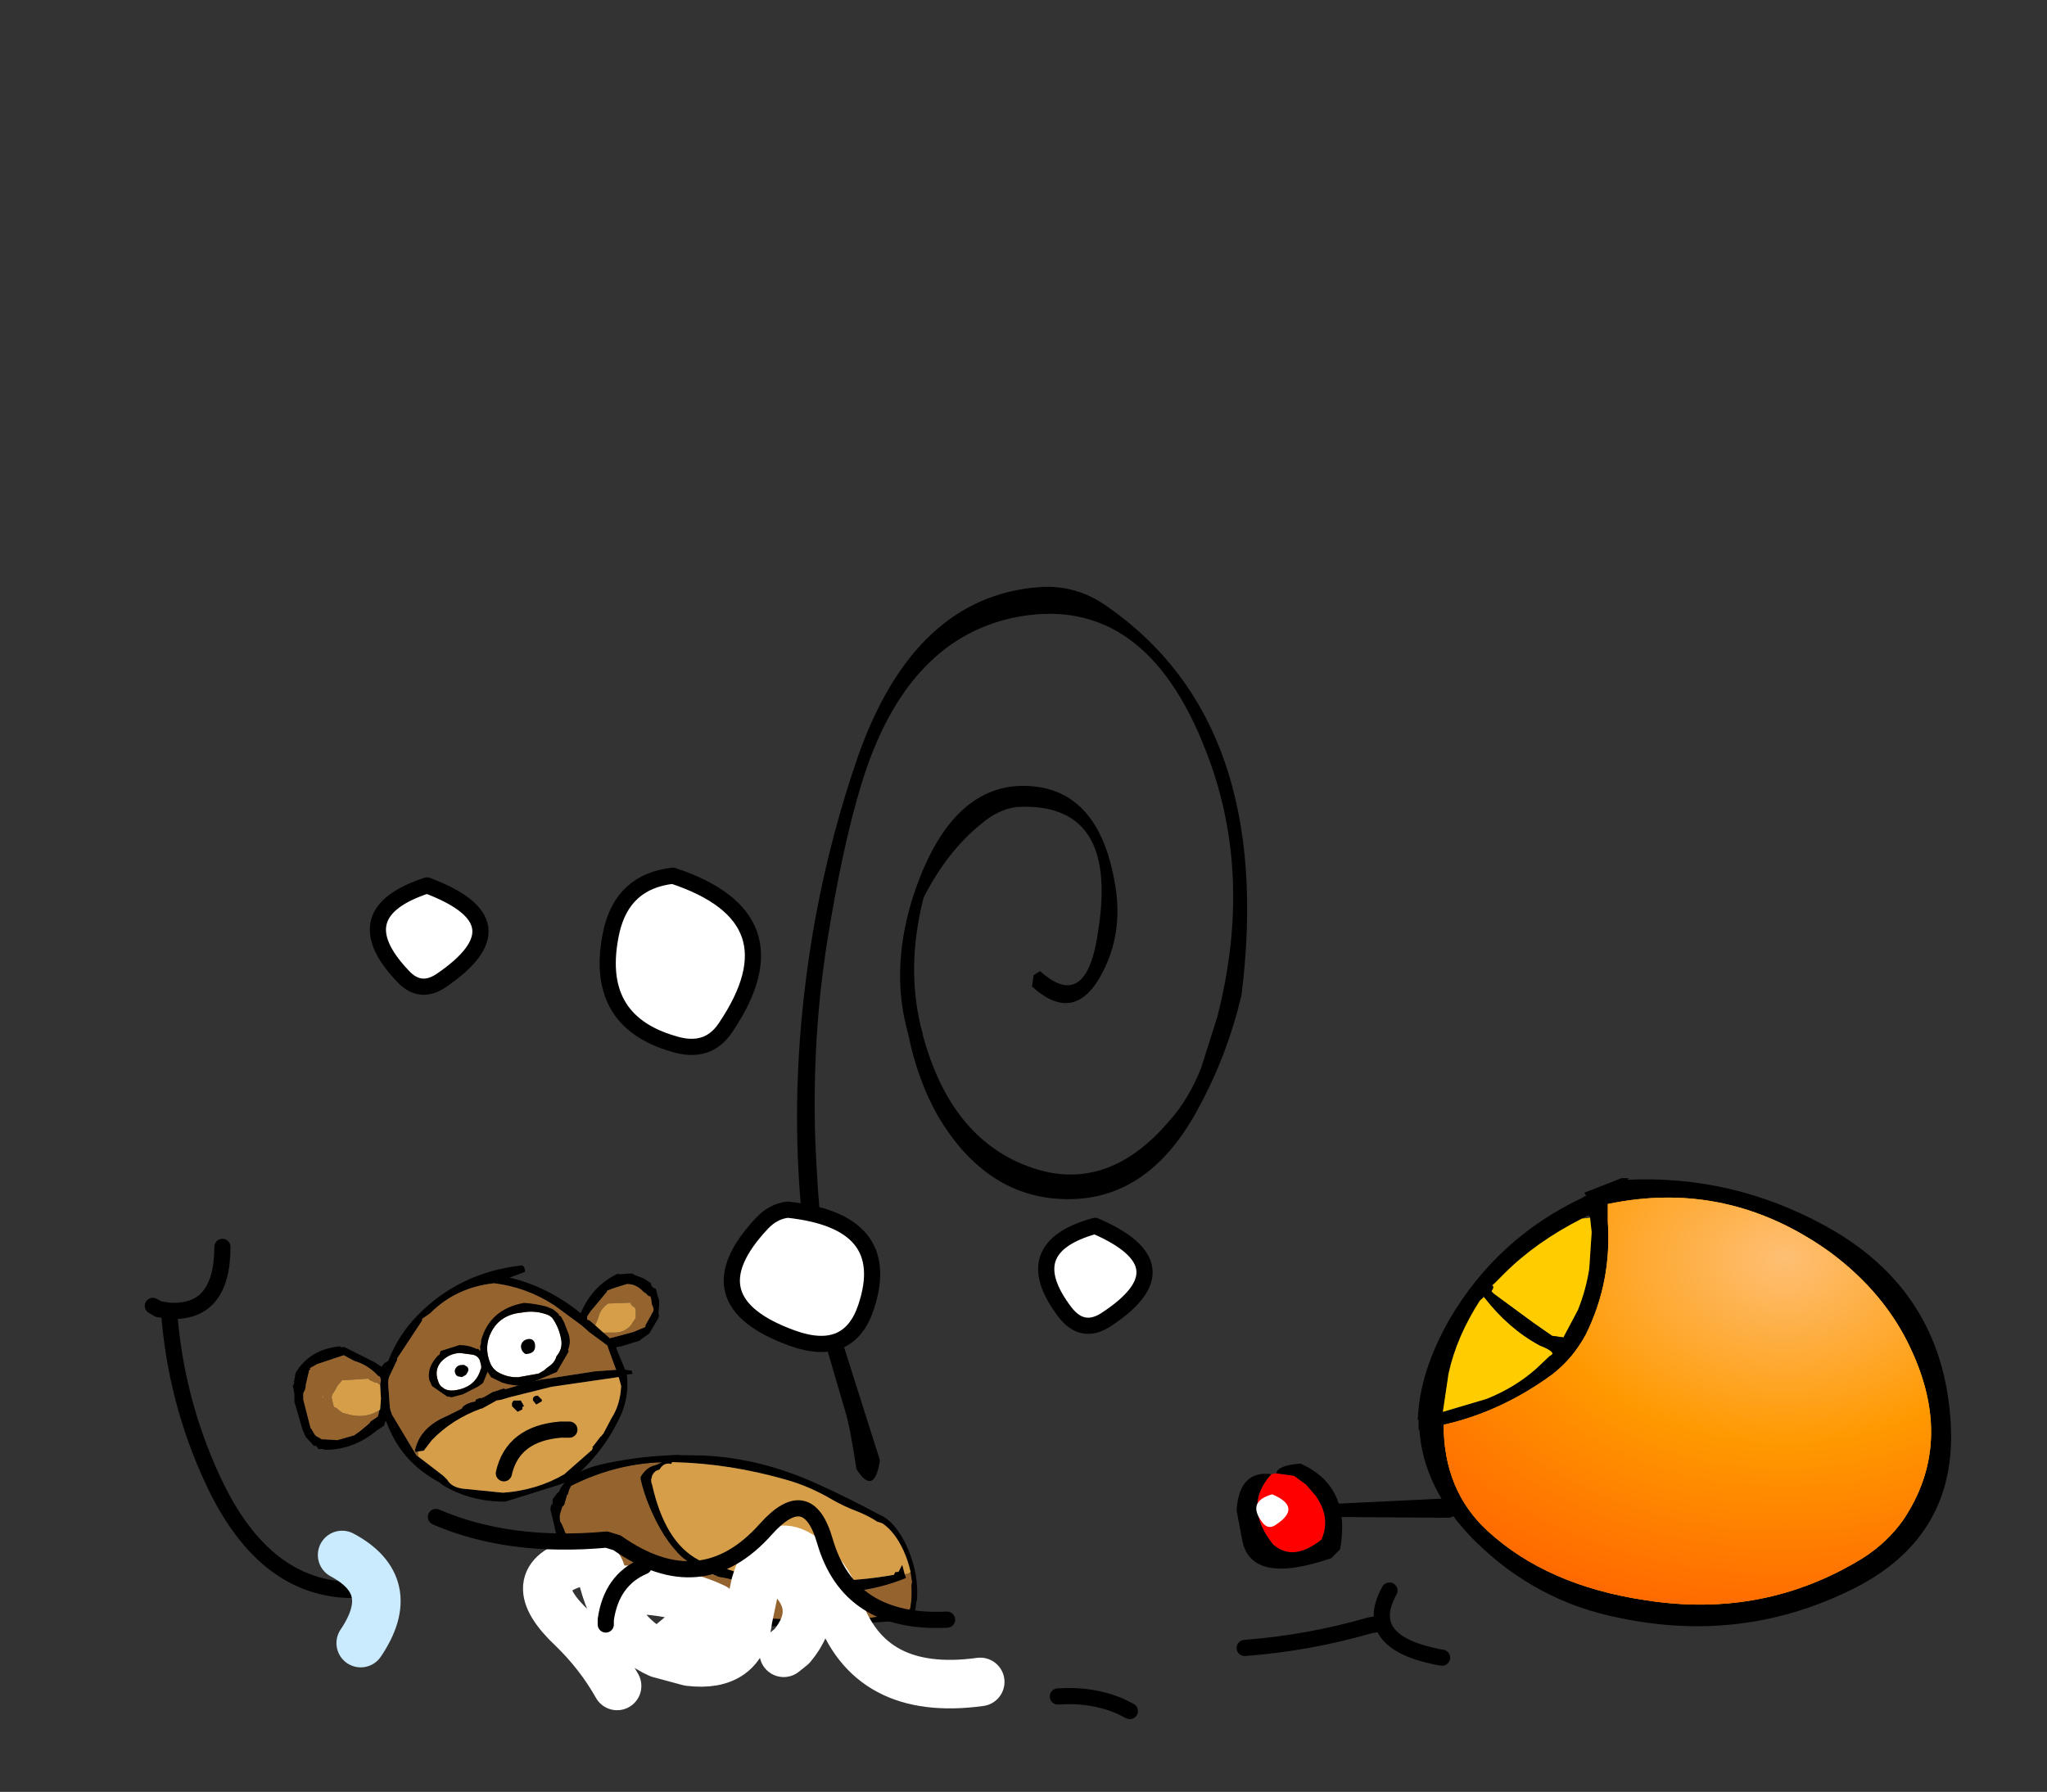 <?xml version="1.0" encoding="UTF-8" standalone="no"?>
<svg xmlns:ffdec="https://www.free-decompiler.com/flash" xmlns:xlink="http://www.w3.org/1999/xlink" ffdec:objectType="frame" height="110.8px" width="126.55px" xmlns="http://www.w3.org/2000/svg">
  <rect width="100%" height="100%" fill="#333333" stroke="none"/>
  <g transform="matrix(1.0, 0.0, 0.0, 1.0, 125.65, 69.65)">
    <use ffdec:characterId="369" height="62.5" transform="matrix(1.0, 0.0, 0.0, 1.0, -116.7, -33.35)" width="68.15" xlink:href="#shape0"/>
    <use ffdec:characterId="298" height="107.25" transform="matrix(-0.008, 0.213, 0.213, 0.008, -91.49, 20.001)" width="48.75" xlink:href="#shape1"/>
    <use ffdec:characterId="370" height="14.6" transform="matrix(1.0, 0.0, 0.0, 1.0, -107.6, 8.6)" width="22.7" xlink:href="#shape2"/>
    <use ffdec:characterId="17" height="21.6" transform="matrix(-0.222, 0.059, 0.059, 0.222, -91.163, 10.346)" width="39.4" xlink:href="#sprite0"/>
    <use ffdec:characterId="371" height="18.45" transform="matrix(1.0, 0.0, 0.0, 1.0, -106.0, 18.2)" width="70.0" xlink:href="#shape6"/>
    <use ffdec:characterId="372" height="14.0" transform="matrix(1.0, 0.0, 0.0, 1.0, -38.0, 4.15)" width="11.1" xlink:href="#shape7"/>
    <use ffdec:characterId="312" height="6.5" transform="matrix(0.75, 0.0, 0.0, 1.0, -30.988, 20.85)" width="13.65" xlink:href="#shape8"/>
    <use ffdec:characterId="349" height="27.7" transform="matrix(1.0, 0.0, 0.0, 1.0, -49.2, 3.2)" width="44.15" xlink:href="#shape9"/>
    <use ffdec:characterId="375" height="29.95" transform="matrix(1.0, 0.0, 0.0, 1.0, -102.8, -16.0)" width="48.4" xlink:href="#shape10"/>
    <use ffdec:characterId="374" height="12.0" transform="matrix(1.0, 0.0, 0.0, 1.0, -36.45, 5.65)" width="9.2" xlink:href="#shape11"/>
    <use ffdec:characterId="305" height="20.0" id="mcHitTestCannon" transform="matrix(1.75, 0.0, 0.0, 1.75, -38.513, 0.25)" width="20.0" xlink:href="#sprite2"/>
  </g>
  <defs>
    <g id="shape0" transform="matrix(1.0, 0.0, 0.0, 1.0, 116.7, 33.35)">
      <path d="M-103.25 28.65 Q-109.2 29.0 -112.5 21.85 -114.8 16.9 -115.2 11.4 L-115.85 11.3 -116.2 11.1 M-111.9 7.45 Q-111.9 11.6 -115.2 11.4" fill="none" stroke="#000000" stroke-linecap="round" stroke-linejoin="round" stroke-width="1.0"/>
      <path d="M-51.4 -3.6 Q-52.15 -1.7 -53.35 -0.35 -57.3 4.3 -62.15 2.45 -66.9 0.65 -68.6 -5.65 L-68.6 -5.7 Q-69.7 -9.65 -68.55 -14.15 -67.1 -17.0 -65.0 -18.7 -63.95 -19.6 -62.8 -19.75 -56.5 -20.1 -57.75 -12.15 -58.45 -7.0 -61.35 -9.6 -61.5 -9.5 -61.75 -9.35 L-61.85 -8.65 Q-59.15 -6.2 -57.45 -9.6 -56.3 -11.85 -56.65 -14.55 -57.6 -21.25 -62.7 -21.05 -67.15 -20.8 -69.3 -13.9 -70.6 -9.55 -69.5 -5.7 -68.95 -2.95 -67.7 -0.7 -64.65 4.5 -59.6 4.5 -54.55 4.5 -51.55 -1.15 -49.8 -4.35 -48.9 -8.1 -46.8 -24.9 -57.2 -32.15 -59.1 -33.5 -61.35 -33.35 -69.1 -32.8 -72.6 -22.9 -74.25 -18.15 -75.2 -13.1 -77.55 -0.3 -75.2 11.45 L-73.4 17.6 Q-73.1 18.55 -72.7 21.2 -71.6 22.9 -71.25 20.65 L-74.15 11.5 Q-75.0 7.1 -75.25 0.8 -75.45 -5.55 -74.5 -11.5 -73.55 -17.4 -72.4 -21.15 -69.6 -30.35 -62.5 -31.55 -54.85 -32.8 -51.15 -23.35 -48.1 -15.7 -50.4 -6.75 L-51.4 -3.6" fill="#000000" fill-rule="evenodd" stroke="none"/>
    </g>
    <g id="shape1" transform="matrix(1.0, 0.0, 0.0, 1.0, 24.35, 53.6)">
      <path d="M9.5 -7.25 Q8.8 -9.65 7.5 -11.8 L5.6 -14.5 5.5 -14.65 Q0.6 -20.5 -9.25 -25.0 -12.85 -26.65 -16.7 -27.7 L-17.45 -27.75 Q-20.25 -26.25 -20.95 -23.8 -21.3 -22.75 -21.95 -21.8 -21.0 -35.4 -14.1 -47.9 L-12.6 -48.5 -12.45 -48.5 -11.6 -48.7 -11.55 -48.9 -8.55 -49.65 -8.25 -49.9 -8.05 -50.15 -6.6 -50.55 Q-5.05 -51.1 -3.5 -50.55 L-2.9 -50.15 Q-1.45 -49.4 0.1 -48.8 3.0 -47.8 5.45 -46.05 L5.95 -45.15 7.95 -44.05 Q8.85 -42.6 10.25 -41.55 L11.45 -40.45 11.5 -40.1 11.55 -39.85 11.65 -39.5 Q13.3 -38.55 14.1 -36.7 14.45 -35.85 15.1 -35.15 L15.15 -34.85 15.2 -34.55 15.3 -34.25 15.55 -33.9 16.2 -32.9 16.85 -30.8 17.2 -29.45 17.2 -29.05 17.2 -28.75 17.4 -28.45 17.5 -28.3 17.6 -27.85 17.6 -27.25 17.6 -26.65 17.6 -26.35 17.8 -26.05 18.0 -25.7 18.1 -25.15 18.4 -23.3 18.45 -23.0 18.75 -22.7 18.8 -22.65 Q21.45 -9.9 21.95 2.75 22.55 16.3 22.0 29.75 21.6 40.8 18.15 51.5 L18.2 51.65 17.4 51.85 Q14.4 52.25 11.0 51.9 L10.1 52.05 7.15 51.5 Q7.8 50.95 7.8 50.05 L7.95 49.85 8.95 50.2 Q15.5 35.65 13.25 19.85 L12.7 19.4 12.65 18.6 12.65 18.1 13.0 14.0 12.3 13.4 Q12.65 10.6 12.45 7.85 L12.6 7.85 12.7 8.0 12.5 7.25 12.45 7.05 Q11.6 3.8 11.4 0.55 L11.2 -0.45 11.1 -1.2 11.05 -1.45 10.95 -1.75 10.85 -2.45 10.7 -3.6 10.55 -4.2 10.55 -4.25 10.15 -6.0 9.65 -6.9 9.55 -7.25 9.55 -7.15 9.5 -7.25 M-17.95 -24.45 L-18.8 -23.95 -19.25 -23.55 -18.75 -24.05 -18.4 -24.3 -17.95 -24.45" fill="#95632d" fill-rule="evenodd" stroke="none"/>
      <path d="M18.15 51.5 Q21.6 40.8 22.0 29.75 22.55 16.3 21.95 2.75 21.45 -9.9 18.8 -22.65 L18.75 -22.7 18.45 -23.0 18.4 -23.3 18.1 -25.15 18.0 -25.7 17.8 -26.05 17.6 -26.35 17.6 -26.65 17.6 -27.25 17.6 -27.85 17.5 -28.3 17.4 -28.45 17.2 -28.75 17.2 -29.05 17.2 -29.45 16.85 -30.8 16.2 -32.9 15.55 -33.9 15.3 -34.25 15.2 -34.55 15.15 -34.85 15.1 -35.15 Q14.45 -35.85 14.1 -36.7 13.3 -38.55 11.65 -39.5 L11.55 -39.85 11.5 -40.1 11.45 -40.45 10.25 -41.55 Q8.85 -42.6 7.95 -44.05 L5.95 -45.15 5.45 -46.05 Q3.0 -47.8 0.1 -48.8 -1.45 -49.4 -2.9 -50.15 L-3.5 -50.55 Q-5.05 -51.1 -6.6 -50.55 L-8.05 -50.15 -8.25 -49.9 -8.55 -49.65 -11.55 -48.9 -11.6 -48.7 -12.45 -48.5 -12.6 -48.5 -14.1 -47.9 Q-21.0 -35.4 -21.95 -21.8 -21.3 -22.75 -20.95 -23.8 -20.25 -26.25 -17.45 -27.75 L-16.7 -27.7 Q-12.85 -26.65 -9.25 -25.0 0.6 -20.5 5.5 -14.65 L5.6 -14.5 7.5 -11.8 Q8.8 -9.65 9.5 -7.25 L9.55 -7.1 9.55 -7.15 9.55 -7.25 9.65 -6.9 10.4 -4.7 10.55 -4.25 10.55 -4.2 10.7 -3.6 10.85 -2.45 10.95 -1.75 11.15 -0.85 11.2 -0.45 11.4 0.55 Q11.6 3.8 12.45 7.05 L12.35 6.95 12.4 7.65 12.45 7.85 Q12.65 10.6 12.3 13.4 L13.0 14.0 12.65 18.1 12.55 19.25 12.7 19.4 13.25 19.85 Q15.5 35.65 8.95 50.2 L7.95 49.85 5.15 49.0 7.25 48.0 7.35 47.05 8.15 46.7 8.65 44.3 Q12.25 26.0 9.6 7.3 L9.7 5.3 Q9.55 2.95 9.0 0.65 L8.55 -0.85 8.45 -1.25 8.3 -1.65 Q8.1 -2.15 8.2 -2.6 8.45 -4.4 7.4 -5.75 L7.2 -6.5 6.0 -9.95 5.95 -10.1 Q1.2 -20.0 -15.3 -24.35 L-15.95 -24.6 -16.45 -24.65 -16.7 -24.7 -17.0 -24.65 -17.95 -24.45 -18.4 -24.3 -18.75 -24.05 -19.25 -23.55 -19.35 -23.4 -19.85 -22.35 Q-22.0 -21.2 -21.55 -19.1 L-22.1 -18.75 -22.1 -18.1 Q-22.3 -2.15 -18.25 14.35 -16.6 21.3 -12.8 28.3 -11.1 31.6 -9.95 35.0 -8.85 38.3 -6.95 41.5 L-7.0 41.6 -6.85 42.1 -6.6 42.85 Q-4.3 46.5 1.0 49.2 3.9 50.65 7.15 51.5 L10.1 52.05 11.0 51.9 Q14.4 52.25 17.4 51.85 L18.2 51.65 18.35 51.6 18.15 51.5 M12.5 7.25 L12.7 8.0 12.6 7.85 12.4 7.65 12.45 7.3 12.5 7.25 M15.7 -38.2 L16.0 -37.85 17.05 -36.1 17.2 -35.75 17.2 -35.45 17.2 -35.15 Q19.35 -33.2 19.55 -30.3 L19.65 -29.1 Q20.85 -25.95 21.55 -22.65 L21.95 -21.7 22.1 -20.7 22.1 -20.55 22.15 -20.5 23.4 -10.7 24.0 -4.55 23.9 -4.5 Q24.5 2.95 24.4 10.35 24.15 26.25 22.15 42.0 L21.5 48.0 20.75 51.25 Q21.4 51.9 20.25 52.55 18.5 53.45 15.95 53.45 L15.2 53.65 Q9.25 53.85 3.55 51.75 -2.35 49.6 -6.05 46.2 -8.35 44.05 -9.15 41.75 -13.5 32.95 -17.2 23.9 -24.25 6.95 -24.35 -9.95 L-24.2 -17.05 -24.3 -17.05 -24.1 -19.2 -24.1 -19.7 -24.0 -19.75 -24.0 -20.35 -23.95 -20.5 -23.95 -20.65 -23.95 -20.75 Q-23.1 -30.25 -20.6 -39.55 -19.15 -44.95 -15.55 -49.6 L-15.25 -49.6 -15.2 -49.6 -13.45 -50.8 -12.3 -51.3 -11.55 -52.0 -10.1 -53.0 -8.55 -53.05 -8.3 -53.4 -7.9 -53.5 -7.2 -53.55 -7.1 -53.6 -2.55 -52.3 Q0.25 -51.7 3.0 -50.35 5.45 -49.15 7.45 -47.4 L7.7 -47.25 10.15 -44.6 13.4 -41.5 Q14.8 -40.05 15.7 -38.2" fill="#000000" fill-rule="evenodd" stroke="none"/>
      <path d="M9.5 -7.25 L9.55 -7.15 9.55 -7.1 9.5 -7.25 M9.65 -6.9 L10.15 -6.0 10.55 -4.25 10.4 -4.7 9.65 -6.9 M10.95 -1.75 L11.05 -1.45 11.1 -1.2 11.15 -0.85 10.95 -1.75 M12.65 18.1 L12.65 18.6 12.7 19.4 12.55 19.25 12.65 18.1 M7.95 49.85 L7.8 50.05 Q7.8 50.95 7.15 51.5 3.9 50.65 1.0 49.2 -4.3 46.5 -6.6 42.85 L-6.85 42.1 -7.0 41.6 -6.95 41.5 Q-8.85 38.3 -9.95 35.0 -11.1 31.6 -12.8 28.3 -16.6 21.3 -18.25 14.35 -22.3 -2.15 -22.1 -18.1 L-22.1 -18.75 -21.55 -19.1 Q-22.0 -21.2 -19.85 -22.35 L-19.35 -23.4 -19.25 -23.55 -18.8 -23.95 -17.95 -24.45 -17.0 -24.65 -16.7 -24.7 -16.45 -24.65 -15.95 -24.6 -15.3 -24.35 Q1.2 -20.0 5.95 -10.1 L6.0 -9.95 7.2 -6.5 7.4 -5.75 Q8.45 -4.4 8.2 -2.6 8.1 -2.15 8.3 -1.65 L8.45 -1.25 8.55 -0.85 9.0 0.65 Q9.55 2.95 9.7 5.3 L9.6 7.3 Q12.25 26.0 8.65 44.3 L8.15 46.7 7.35 47.05 7.25 48.0 5.15 49.0 7.95 49.85" fill="#d79e4a" fill-rule="evenodd" stroke="none"/>
    </g>
    <g id="shape2" transform="matrix(1.0, 0.0, 0.0, 1.0, 107.6, -8.6)">
      <path d="M-88.35 12.75 L-87.95 13.1 -86.45 12.7 -86.35 12.65 -85.75 12.4 -85.75 12.3 -85.25 11.4 -85.25 11.25 -85.35 11.0 -85.4 10.65 -85.45 10.5 -85.55 10.5 -85.75 10.3 -85.85 10.25 Q-86.3 9.75 -86.85 9.75 L-86.9 9.75 -87.7 10.0 -88.1 10.15 -88.15 10.25 -89.15 11.45 -89.25 11.6 -89.35 11.75 -89.35 11.95 -89.2 12.0 -88.85 12.3 -88.35 12.75 M-87.55 9.15 L-87.4 9.1 -87.4 9.15 -86.8 9.1 -86.55 9.1 -86.4 9.2 -85.85 9.4 -85.4 9.7 -85.4 9.8 -85.3 9.95 -85.1 10.05 -85.0 10.45 -84.9 10.75 -84.9 11.05 -84.95 11.6 -84.9 11.65 -84.95 11.85 -85.5 12.8 -86.0 13.15 -86.1 13.25 -87.25 13.6 -87.55 13.65 -87.55 13.7 -87.5 13.85 -87.0 15.05 -86.6 15.1 -86.55 15.3 -86.9 15.35 Q-86.75 16.55 -87.2 17.7 -88.3 20.2 -90.4 21.9 L-91.05 22.15 -94.4 23.2 -94.7 23.2 Q-96.65 23.15 -98.25 22.2 L-98.5 22.0 Q-100.75 20.8 -101.65 18.55 L-101.8 18.2 -101.85 18.3 -101.9 18.5 -102.35 18.8 Q-103.8 20.0 -105.55 20.0 L-105.7 19.95 -105.95 19.95 -106.0 19.9 -106.1 19.75 -106.25 19.75 -106.7 19.25 -106.75 19.2 -106.95 18.75 -107.35 17.35 -107.45 17.05 -107.45 17.0 -107.45 16.85 -107.45 16.7 -107.45 16.55 -107.55 16.0 -107.5 16.0 -107.5 15.95 -107.45 15.85 -107.5 15.75 -107.45 15.75 -107.45 15.65 -107.4 15.4 -107.4 15.35 -107.35 15.2 Q-106.45 13.75 -104.6 13.6 L-104.6 13.65 -104.4 13.65 -104.35 13.65 -102.55 14.55 -102.0 14.9 -102.05 14.85 -101.9 14.65 -101.65 14.5 Q-101.0 12.85 -99.8 11.65 -97.25 9.05 -93.45 8.6 L-93.35 8.6 -93.25 8.7 -93.2 8.85 -93.2 9.0 -94.15 9.35 Q-91.8 9.9 -89.75 11.55 -89.05 9.9 -87.55 9.15 M-99.8 20.1 L-99.95 20.15 -100.0 20.05 Q-99.7 18.6 -98.0 17.9 L-97.1 17.45 -97.05 17.35 Q-96.8 17.1 -96.25 17.0 L-96.25 16.9 -96.0 16.8 -95.9 16.8 -95.75 16.75 -95.15 16.4 -95.1 16.4 -94.5 16.2 -94.4 16.25 -93.05 15.85 -93.0 15.85 -92.2 15.65 -91.8 15.6 -88.9 15.15 -87.55 15.05 -87.6 14.95 -88.0 13.85 -88.1 13.55 -89.25 12.7 -89.3 12.65 -89.7 12.3 -91.4 11.05 Q-93.1 9.95 -95.1 9.7 -97.45 9.95 -99.05 11.55 L-99.55 11.9 -99.55 12.0 -101.1 14.35 -101.1 14.45 -101.6 15.5 -101.65 15.75 -101.65 15.95 -101.55 17.35 -101.5 17.6 -101.45 17.7 -101.45 17.75 -101.4 17.85 -99.9 20.35 -99.75 20.45 -98.25 21.6 -98.0 21.85 Q-97.75 22.3 -97.05 22.4 L-94.55 22.65 Q-92.45 22.5 -90.75 21.5 L-90.7 21.45 -89.05 20.0 -89.0 19.85 -89.05 19.8 -89.0 19.8 -88.5 19.15 -88.45 19.15 -88.45 19.1 -88.35 19.0 -87.85 18.05 Q-87.3 17.2 -87.25 16.05 L-87.4 15.5 -91.55 16.1 -92.15 16.25 -93.15 16.5 -94.15 16.75 -94.65 16.9 -94.95 16.95 -95.85 17.45 -95.9 17.45 Q-97.7 18.1 -98.95 19.4 L-99.45 20.05 -99.8 20.1 M-102.15 15.95 L-102.1 15.7 -102.15 15.5 -102.2 15.45 -102.25 15.45 -102.3 15.4 Q-102.9 14.75 -103.75 14.5 L-104.4 14.15 -106.05 14.7 -106.4 14.9 -106.5 14.95 -106.45 15.0 -106.55 15.1 -106.55 15.15 -106.6 15.35 -106.75 16.0 -106.75 16.1 -106.8 16.3 -106.9 16.5 -106.9 16.65 -106.9 16.85 -106.9 16.9 -106.45 18.65 -106.4 18.7 -106.2 19.05 -106.1 19.15 -105.75 19.35 -105.6 19.35 -104.8 19.4 -103.75 19.1 -103.4 18.85 -102.8 18.35 -102.75 18.25 -102.3 17.95 -102.25 17.8 -102.2 17.55 -102.15 17.5 -102.1 16.85 -102.15 15.95 M-93.45 16.95 L-93.25 17.3 -93.35 17.35 -93.35 17.5 -93.65 17.65 -94.0 17.3 -94.0 17.1 -93.9 16.95 -93.7 16.95 -93.6 16.95 -93.45 16.95 M-92.15 17.0 L-92.5 17.2 -92.7 16.95 Q-92.75 16.65 -92.4 16.65 L-92.15 16.9 -92.15 17.0" fill="#000000" fill-rule="evenodd" stroke="none"/>
      <path d="M-88.85 12.3 L-89.2 12.0 -89.35 11.95 -89.35 11.75 -89.25 11.6 -89.15 11.45 -88.15 10.25 -88.1 10.15 -87.7 10.0 -86.9 9.75 -86.85 9.75 Q-86.3 9.75 -85.85 10.25 L-85.75 10.3 -85.55 10.5 -85.45 10.5 -85.4 10.65 -85.35 11.0 -85.25 11.25 -85.25 11.4 -85.75 12.3 -85.75 12.4 -86.35 12.65 -86.45 12.7 -87.95 13.1 -88.35 12.75 -88.25 12.75 -87.65 12.75 Q-87.05 12.75 -86.65 12.3 L-86.35 11.85 -86.35 11.4 -86.35 11.35 -86.4 11.2 -86.5 11.15 -86.65 11.0 -86.65 10.9 -88.05 10.95 Q-88.55 11.3 -88.65 11.8 L-88.85 12.3 M-89.25 12.7 L-88.1 13.55 -88.0 13.85 -87.6 14.95 -87.55 15.05 -88.9 15.15 -91.8 15.6 -92.2 15.65 -93.0 15.85 -93.05 15.85 -94.4 16.25 -94.5 16.2 -95.1 16.4 -95.15 16.4 -95.75 16.75 -95.9 16.8 -96.0 16.8 -96.25 16.9 -96.25 17.0 Q-96.8 17.1 -97.05 17.35 L-97.1 17.45 -98.0 17.9 Q-99.7 18.6 -100.0 20.05 L-99.95 20.15 -99.8 20.1 -99.8 20.4 -99.75 20.45 -99.9 20.35 -101.4 17.85 -101.45 17.75 -101.45 17.7 -101.5 17.6 -101.55 17.35 -101.65 15.95 -101.65 15.75 -101.6 15.5 -101.1 14.45 -101.1 14.35 -99.55 12.0 -99.55 11.9 -99.05 11.55 Q-97.45 9.95 -95.1 9.7 -93.1 9.95 -91.4 11.05 L-89.7 12.3 -89.3 12.65 -89.25 12.7 M-102.2 17.55 L-102.25 17.8 -102.3 17.95 -102.75 18.25 -102.8 18.35 -103.4 18.85 -103.75 19.1 -104.8 19.4 -105.6 19.35 -105.75 19.35 -106.1 19.15 -106.2 19.05 -106.4 18.7 -106.45 18.65 -106.9 16.9 -106.9 16.85 -106.9 16.65 -106.9 16.5 -106.8 16.3 -106.75 16.1 -106.75 16.0 -106.6 15.35 -106.55 15.15 -106.55 15.1 -106.45 15.0 -106.5 14.95 -106.4 14.9 -106.05 14.7 -104.4 14.15 -103.75 14.5 Q-102.9 14.75 -102.3 15.4 L-102.25 15.45 -102.2 15.45 -102.15 15.5 -102.1 15.7 -102.15 15.95 -102.2 15.95 -102.25 15.95 -102.3 15.85 -102.45 15.85 -102.75 15.7 -102.85 15.65 -102.85 15.6 -102.9 15.6 -104.5 15.7 -104.8 16.05 -104.85 16.15 -104.9 16.25 -105.05 16.5 -105.1 16.55 -105.15 16.75 -105.05 17.2 -105.0 17.35 -104.9 17.4 Q-104.85 17.4 -104.75 17.5 L-104.5 17.7 -104.15 17.8 -103.95 17.85 Q-103.0 18.05 -102.2 17.55 M-105.7 16.8 L-105.65 16.75 -105.7 16.65 -105.7 16.9 -105.7 16.8" fill="#95632d" fill-rule="evenodd" stroke="none"/>
      <path d="M-88.35 12.75 L-88.85 12.3 -88.65 11.8 Q-88.55 11.3 -88.05 10.95 L-86.65 10.9 -86.65 11.0 -86.5 11.15 -86.4 11.2 -86.35 11.35 -86.35 11.4 -86.35 11.85 -86.65 12.3 Q-87.05 12.75 -87.65 12.75 L-88.25 12.75 -88.35 12.75 M-99.8 20.1 L-99.45 20.05 -98.95 19.4 Q-97.7 18.1 -95.9 17.45 L-95.85 17.45 -94.95 16.95 -94.65 16.9 -94.15 16.75 -93.15 16.5 -92.15 16.25 -91.55 16.1 -87.4 15.5 -87.25 16.05 Q-87.3 17.2 -87.85 18.05 L-88.35 19.0 -88.45 19.1 -88.45 19.15 -88.5 19.15 -89.0 19.8 -89.05 19.8 -89.0 19.85 -89.05 20.0 -90.7 21.45 -90.75 21.5 Q-92.45 22.5 -94.55 22.65 L-97.05 22.4 Q-97.75 22.3 -98.0 21.85 L-98.25 21.6 -99.75 20.45 -99.8 20.4 -99.8 20.1 M-89.3 12.65 L-89.25 12.7 -89.3 12.65 M-102.15 15.95 L-102.1 16.85 -102.15 17.5 -102.2 17.55 Q-103.0 18.05 -103.95 17.85 L-104.15 17.8 -104.5 17.7 -104.75 17.5 Q-104.85 17.4 -104.9 17.4 L-105.0 17.35 -105.05 17.2 -105.15 16.75 -105.1 16.55 -105.05 16.5 -104.9 16.25 -104.85 16.15 -104.8 16.05 -104.5 15.7 -102.9 15.6 -102.85 15.6 -102.85 15.65 -102.75 15.7 -102.45 15.85 -102.3 15.85 -102.25 15.95 -102.2 15.95 -102.15 15.95 M-105.7 16.8 L-105.7 16.9 -105.7 16.65 -105.65 16.75 -105.7 16.8 M-92.15 17.0 L-92.15 16.9 -92.4 16.65 Q-92.75 16.65 -92.7 16.95 L-92.5 17.2 -92.15 17.0 M-93.45 16.95 L-93.6 16.95 -93.7 16.95 -93.9 16.95 -94.0 17.1 -94.0 17.3 -93.65 17.65 -93.35 17.5 -93.35 17.35 -93.25 17.3 -93.45 16.95" fill="#d79e4a" fill-rule="evenodd" stroke="none"/>
    </g>
    <g id="sprite0" transform="matrix(1.0, 0.0, 0.0, 1.0, 23.5, 12.3)">
      <use ffdec:characterId="12" height="17.25" transform="matrix(1.0, 0.0, 0.0, 1.0, -21.25, -10.1)" width="34.95" xlink:href="#shape3"/>
      <use ffdec:characterId="14" height="7.8" transform="matrix(1.0, 0.0, 0.0, 1.0, -16.85, -2.6)" width="25.55" xlink:href="#sprite1"/>
      <use ffdec:characterId="15" height="21.6" transform="matrix(1.0, 0.0, 0.0, 1.0, -23.5, -12.3)" width="39.4" xlink:href="#shape5"/>
    </g>
    <g id="shape3" transform="matrix(1.0, 0.0, 0.0, 1.0, 21.25, 10.1)">
      <path d="M5.7 -3.5 L6.05 -3.65 Q8.4 -4.15 10.45 -3.25 14.2 -1.65 13.65 2.6 13.55 3.45 13.05 4.05 L13.0 4.05 Q12.15 5.5 9.65 5.75 4.25 6.25 1.75 1.95 L1.6 1.85 1.5 1.45 1.45 1.4 1.4 0.8 1.4 -0.35 Q1.6 -1.85 3.15 -2.45 L5.7 -3.5" fill="#ffffff" fill-rule="evenodd" stroke="none"/>
      <path d="M-20.35 -6.45 L-19.75 -7.25 Q-16.65 -9.65 -12.7 -9.9 -7.05 -10.85 -3.5 -6.9 -0.55 -3.6 -1.1 0.95 -1.35 3.2 -3.25 4.65 -5.15 6.2 -7.5 6.7 L-12.95 7.15 -14.6 6.7 Q-15.35 6.3 -16.15 6.0 -17.95 5.4 -18.85 3.85 -20.95 2.45 -21.2 -0.1 -21.5 -3.5 -20.35 -6.45" fill="#ffffff" fill-rule="evenodd" stroke="none"/>
    </g>
    <g id="sprite1" transform="matrix(1.0, 0.0, 0.0, 1.0, 2.75, 0.0)">
      <use ffdec:characterId="13" height="5.35" transform="matrix(1.0, 0.0, 0.0, 1.0, 0.0, 0.0)" width="22.8" xlink:href="#shape4"/>
    </g>
    <g id="shape4" transform="matrix(1.0, 0.0, 0.0, 1.0, 2.75, -2.45)">
      <path d="M20.05 6.1 Q20.1 6.9 19.55 7.35 L18.6 7.8 18.5 7.8 17.9 7.65 17.35 7.5 16.75 6.95 Q16.25 6.45 16.35 5.8 L16.4 5.75 16.5 5.45 17.2 4.75 17.55 4.7 Q18.9 4.3 19.7 5.2 20.05 5.55 20.05 6.1" fill="#000000" fill-rule="evenodd" stroke="none"/>
      <path d="M1.1 3.95 Q1.3 5.05 0.7 5.9 0.5 6.25 0.0 6.3 -2.4 6.65 -2.7 4.4 -2.9 3.0 -1.65 2.55 -0.55 2.3 0.25 2.8 0.9 3.25 1.1 3.95" fill="#000000" fill-rule="evenodd" stroke="none"/>
    </g>
    <g id="shape5" transform="matrix(1.0, 0.0, 0.0, 1.0, 23.5, 12.3)">
      <path d="M1.4 -3.5 L1.95 -3.95 Q3.6 -5.2 5.4 -5.65 L5.45 -5.75 10.95 -5.5 11.45 -4.7 11.5 -4.6 11.9 -4.5 11.95 -4.5 12.1 -4.4 12.9 -3.85 Q15.7 -1.75 15.9 1.25 L15.65 2.75 15.55 3.1 12.35 6.85 Q11.8 6.95 11.35 7.3 L8.15 7.3 3.75 6.35 2.35 5.85 2.05 5.65 -0.15 2.7 -0.2 2.05 -0.25 0.25 -0.1 -1.4 -0.05 -1.75 1.1 -3.5 1.4 -3.5 M3.15 -2.45 Q1.6 -1.85 1.4 -0.35 L1.4 0.8 1.45 1.4 1.5 1.45 1.6 1.85 1.75 1.95 Q4.25 6.25 9.65 5.75 12.15 5.5 13.0 4.05 L13.05 4.05 Q13.55 3.45 13.65 2.6 14.2 -1.65 10.45 -3.25 8.4 -4.15 6.05 -3.65 L5.7 -3.5 3.15 -2.45" fill="#000000" fill-rule="evenodd" stroke="none"/>
      <path d="M0.85 -1.4 L0.85 1.3 0.9 1.5 Q0.15 3.1 -0.35 4.8 L-1.85 6.1 -2.9 7.0 Q-5.4 8.6 -8.3 9.25 L-8.35 9.3 -17.8 8.0 -18.55 7.25 -21.55 4.25 -22.3 3.5 -22.3 2.95 Q-23.65 1.2 -23.5 -1.2 L-23.15 -4.4 -22.75 -6.1 -22.3 -6.6 -22.3 -7.0 -21.2 -8.55 -19.65 -9.75 Q-16.8 -11.35 -14.05 -12.25 -4.75 -13.0 -0.3 -5.45 -0.2 -4.75 0.35 -4.0 L0.85 -1.4 M-20.35 -6.45 Q-21.5 -3.5 -21.2 -0.1 -20.95 2.45 -18.85 3.85 -17.95 5.4 -16.15 6.0 -15.35 6.3 -14.6 6.7 L-12.95 7.15 -7.5 6.7 Q-5.15 6.2 -3.25 4.65 -1.35 3.2 -1.1 0.95 -0.55 -3.6 -3.5 -6.9 -7.05 -10.85 -12.7 -9.9 -16.65 -9.65 -19.75 -7.25 L-20.35 -6.45" fill="#000000" fill-rule="evenodd" stroke="none"/>
    </g>
    <g id="shape6" transform="matrix(1.0, 0.0, 0.0, 1.0, 106.0, -18.2)">
      <path d="M-94.5 21.45 Q-93.95 19.0 -91.0 18.75 L-90.45 18.75" fill="none" stroke="#000000" stroke-linecap="round" stroke-linejoin="round" stroke-width="1.0"/>
      <path d="M-60.25 35.25 Q-58.15 35.1 -56.4 35.85 L-55.8 36.15 M-48.7 32.25 Q-44.75 31.95 -40.95 30.85 L-40.65 30.8 M-39.75 28.7 Q-41.5 31.85 -36.8 32.8 L-36.5 32.85" fill="none" stroke="#000000" stroke-linecap="round" stroke-linejoin="round" stroke-width="1.0"/>
      <path d="M-103.35 31.95 Q-100.95 28.4 -104.5 26.5" fill="none" stroke="#caeafe" stroke-linecap="round" stroke-linejoin="round" stroke-width="3.0"/>
      <path d="M-77.2 27.5 Q-74.6 29.65 -76.7 32.15 L-77.2 32.55 M-87.9 28.7 Q-84.7 28.45 -81.95 29.55 L-81.5 29.75 -84.9 32.6 -83.05 33.1 Q-79.75 33.5 -79.4 30.45 L-78.95 28.3 Q-77.9 24.75 -75.4 27.15 -74.35 28.1 -73.85 29.65 -71.95 35.3 -65.05 34.35 M-87.5 34.6 Q-88.6 32.65 -90.25 31.05 -93.55 27.95 -89.9 26.95 -88.7 26.65 -88.45 27.7 -87.6 31.4 -84.9 32.6" fill="none" stroke="#ffffff" stroke-linecap="round" stroke-linejoin="round" stroke-width="3.0"/>
      <path d="M-85.85 27.2 Q-87.85 28.05 -88.2 30.5 L-88.2 30.8" fill="none" stroke="#000000" stroke-linecap="round" stroke-linejoin="round" stroke-width="1.0"/>
      <path d="M-67.1 30.5 Q-73.15 30.8 -74.65 25.65 -75.7 22.0 -78.3 24.9 -82.3 29.4 -87.5 25.75 L-88.15 25.55 Q-94.2 26.1 -98.7 24.15" fill="none" stroke="#000000" stroke-linecap="round" stroke-linejoin="round" stroke-width="1.0"/>
    </g>
    <g id="shape7" transform="matrix(1.0, 0.0, 0.0, 1.0, 38.0, -4.15)">
      <path d="M-27.45 5.5 L-27.65 5.6 -27.85 5.7 Q-31.2 7.4 -33.2 9.7 L-33.35 9.75 -33.95 10.35 -34.0 10.7 Q-35.55 12.75 -36.1 15.3 L-36.45 17.85 -33.45 16.95 -31.05 15.45 -29.95 14.3 Q-29.4 13.8 -29.3 13.15 L-29.2 13.35 -29.1 13.2 -28.1 11.35 Q-27.6 10.1 -27.4 8.8 L-27.25 6.55 -27.35 5.6 -27.45 5.5 M-27.45 4.25 L-27.2 4.15 Q-26.85 5.45 -26.9 6.9 L-27.2 9.2 Q-27.6 11.0 -28.55 12.55 -29.5 14.15 -30.9 15.5 -32.15 16.7 -33.85 17.5 -35.65 18.3 -37.65 18.1 L-38.0 18.15 Q-37.9 15.2 -36.05 11.95 -33.1 6.9 -27.8 4.4 L-27.75 4.35 -27.45 4.25" fill="#000000" fill-rule="evenodd" stroke="none"/>
    </g>
    <g id="shape8" transform="matrix(1.0, 0.0, 0.0, 1.0, 6.85, 3.25)">
      <path d="M-4.7 -2.6 L-4.4 -2.65 -3.3 -2.5 -2.55 -1.95 -1.95 -1.25 Q-1.0 0.1 -1.6 1.45 -3.35 2.85 -4.6 1.75 -6.5 -0.65 -4.7 -2.6" fill="#ff0000" fill-rule="evenodd" stroke="none"/>
      <path d="M-4.4 -2.65 Q-4.3 -3.15 -2.9 -3.25 0.25 -1.85 -0.45 2.05 L-1.0 2.6 Q-5.95 4.3 -6.5 1.5 L-6.85 -0.35 Q-6.7 -2.85 -4.7 -2.6 -6.5 -0.65 -4.6 1.75 -3.35 2.85 -1.6 1.45 -1.0 0.1 -1.95 -1.25 L-2.55 -1.95 -3.3 -2.5 -4.4 -2.65" fill="#000000" fill-rule="evenodd" stroke="none"/>
      <path d="M-1.0 0.05 L6.2 0.1 Q6.65 0.1 6.8 -0.4 L6.75 -0.55 Q6.75 -1.05 6.2 -1.05 L6.2 -1.1 -1.05 -0.75 -1.35 -0.45 -1.3 -0.3 -1.0 0.05" fill="#000000" fill-rule="evenodd" stroke="none"/>
      <path d="M-4.45 0.55 Q-4.9 0.85 -5.25 0.4 -6.25 -0.9 -4.65 -1.35 -2.75 -0.55 -4.45 0.55" fill="#ffffff" fill-rule="evenodd" stroke="none"/>
    </g>
    <g id="shape9" transform="matrix(1.0, 0.0, 0.0, 1.0, 49.2, -3.2)">
      <path d="M-7.5 13.8 Q-9.1 10.3 -12.55 7.75 -18.85 3.25 -26.25 4.8 L-26.25 5.9 Q-26.0 9.6 -27.6 12.85 -28.4 14.35 -29.7 15.35 -32.85 17.65 -36.4 18.45 -36.4 22.5 -33.7 25.0 -30.0 28.4 -23.9 29.3 -16.6 30.45 -10.5 26.7 -9.0 25.75 -8.0 24.35 -4.8 19.6 -7.5 13.8 M-12.9 6.1 Q-5.5 10.1 -5.05 18.4 -4.65 25.55 -11.4 28.75 -18.05 31.95 -25.5 30.4 -30.65 29.4 -34.45 25.65 -37.65 22.45 -37.9 18.75 L-37.95 18.75 -37.95 17.85 -37.9 17.85 -36.6 17.7 -33.75 16.85 Q-32.0 16.15 -30.7 15.0 -29.4 13.85 -28.45 12.25 -27.5 10.7 -27.25 9.2 -27.0 7.7 -27.05 6.45 -27.1 5.1 -27.7 4.1 L-25.4 3.2 -24.95 3.2 -25.05 3.3 Q-18.6 3.0 -12.9 6.1" fill="#000000" fill-rule="evenodd" stroke="none"/>
      <path d="M-7.5 13.8 Q-4.8 19.6 -8.0 24.35 -9.0 25.75 -10.5 26.7 -16.6 30.45 -23.9 29.3 -30.0 28.4 -33.7 25.0 -36.4 22.5 -36.4 18.45 -32.85 17.65 -29.7 15.35 -28.4 14.35 -27.6 12.85 -26.0 9.6 -26.25 5.9 L-26.25 4.8 Q-18.85 3.25 -12.55 7.75 -9.1 10.3 -7.5 13.8" fill="#ff9900" fill-rule="evenodd" stroke="none"/>
      <path d="M-7.5 13.8 Q-4.8 19.6 -8.0 24.35 -9.0 25.75 -10.5 26.7 -16.6 30.45 -23.9 29.3 -30.0 28.4 -33.7 25.0 -36.4 22.5 -36.4 18.45 -32.85 17.65 -29.7 15.35 -28.4 14.35 -27.6 12.85 -26.0 9.6 -26.25 5.9 L-26.25 4.8 Q-18.85 3.25 -12.55 7.75 -9.1 10.3 -7.5 13.8" fill="url(#gradient0)" fill-rule="evenodd" stroke="none"/>
      <path d="M-47.05 21.5 L-46.75 21.45 -45.65 21.6 -44.9 22.15 -44.3 22.85 Q-43.35 24.2 -43.95 25.55 -45.7 26.95 -46.95 25.85 -48.85 23.45 -47.05 21.5" fill="#ff0000" fill-rule="evenodd" stroke="none"/>
      <path d="M-46.75 21.45 Q-46.65 20.95 -45.25 20.85 -42.1 22.25 -42.8 26.15 L-43.35 26.7 Q-48.3 28.4 -48.85 25.6 L-49.2 23.75 Q-49.05 21.25 -47.05 21.5 -48.85 23.45 -46.95 25.85 -45.7 26.95 -43.95 25.55 -43.35 24.2 -44.3 22.85 L-44.9 22.15 -45.65 21.6 -46.75 21.45" fill="#000000" fill-rule="evenodd" stroke="none"/>
      <path d="M-43.35 24.15 L-36.15 24.2 Q-35.7 24.2 -35.55 23.7 L-35.6 23.55 Q-35.6 23.05 -36.15 23.05 L-36.15 23.0 -43.4 23.35 Q-43.75 23.35 -43.7 23.65 L-43.65 23.8 -43.35 24.15" fill="#000000" fill-rule="evenodd" stroke="none"/>
      <path d="M-46.8 24.65 Q-47.25 24.95 -47.6 24.5 -48.6 23.2 -47.0 22.75 -45.1 23.55 -46.8 24.65" fill="#ffffff" fill-rule="evenodd" stroke="none"/>
    </g>
    <radialGradient cx="0" cy="0" gradientTransform="matrix(0.038, 0.0, 0.0, 0.028, -15.35, 8.15)" gradientUnits="userSpaceOnUse" id="gradient0" r="819.2" spreadMethod="pad">
      <stop offset="0.0" stop-color="#febf74"/>
      <stop offset="0.498" stop-color="#ff9900"/>
      <stop offset="1.0" stop-color="#ff6600"/>
    </radialGradient>
    <g id="shape10" transform="matrix(1.0, 0.0, 0.0, 1.0, 102.8, 16.0)">
      <path d="M-87.85 -12.05 Q-87.15 -15.15 -84.05 -15.5 -76.2 -12.9 -80.8 -6.1 -81.9 -4.45 -84.0 -5.1 -89.05 -6.55 -87.85 -12.05 M-98.4 -9.0 Q-99.7 -8.15 -100.75 -9.3 -104.45 -13.2 -99.25 -14.9 -93.1 -12.6 -98.4 -9.0 M-72.1 11.15 Q-73.15 14.35 -76.65 13.1 -83.05 10.8 -78.55 6.0 -77.85 5.25 -76.95 5.15 -70.35 5.85 -72.1 11.15 M-57.35 12.0 Q-58.75 12.85 -59.8 11.5 -62.85 7.5 -57.95 6.15 -52.15 8.65 -57.35 12.0" fill="#ffffff" fill-rule="evenodd" stroke="none"/>
      <path d="M-87.85 -12.05 Q-87.15 -15.15 -84.05 -15.5 -76.2 -12.9 -80.8 -6.1 -81.9 -4.45 -84.0 -5.1 -89.05 -6.55 -87.85 -12.05 M-98.4 -9.0 Q-99.7 -8.15 -100.75 -9.3 -104.45 -13.2 -99.25 -14.9 -93.1 -12.6 -98.4 -9.0 M-72.1 11.15 Q-73.15 14.35 -76.65 13.1 -83.05 10.8 -78.55 6.0 -77.85 5.25 -76.95 5.15 -70.35 5.85 -72.1 11.15 M-57.35 12.0 Q-58.75 12.85 -59.8 11.5 -62.85 7.5 -57.95 6.15 -52.15 8.65 -57.35 12.0 Z" fill="none" stroke="#000000" stroke-linecap="round" stroke-linejoin="round" stroke-width="1.0"/>
    </g>
    <g id="shape11" transform="matrix(1.0, 0.0, 0.0, 1.0, 36.45, -5.65)">
      <path d="M-33.4 9.85 L-32.65 9.1 Q-30.7 7.15 -27.85 5.7 L-27.35 5.65 -27.25 6.55 -27.4 8.8 Q-27.6 10.1 -28.1 11.35 L-29.0 13.05 -29.7 12.95 -30.85 12.15 -33.3 10.35 -33.45 10.2 Q-33.25 9.9 -33.4 9.85 M-29.85 14.2 L-30.7 15.0 Q-32.0 16.15 -33.75 16.85 L-36.45 17.65 -36.1 15.3 Q-35.6 13.0 -34.15 10.75 L-33.9 10.55 Q-32.4 12.5 -30.45 13.55 -29.3 14.0 -29.85 14.2" fill="#ffcc00" fill-rule="evenodd" stroke="none"/>
      <path d="M-29.0 13.05 Q-28.85 13.35 -29.05 13.9 -29.25 14.45 -29.85 14.2 -29.3 14.0 -30.45 13.55 -32.4 12.5 -33.9 10.55 L-33.95 10.5 -33.95 10.45 -34.15 10.75 -34.2 10.75 Q-34.65 10.4 -34.5 9.85 -34.4 9.45 -34.0 9.4 -33.45 9.45 -33.4 9.85 -33.25 9.9 -33.45 10.2 L-33.3 10.35 -30.85 12.15 -29.7 12.95 -29.0 13.05" fill="#000000" fill-rule="evenodd" stroke="none"/>
    </g>
    <g id="sprite2" transform="matrix(1.0, 0.0, 0.0, 1.0, -0.05, 0.0)">
      <use ffdec:characterId="304" height="20.0" transform="matrix(1.0, 0.0, 0.0, 1.0, 0.05, 0.0)" width="20.0" xlink:href="#shape12"/>
    </g>
    <g id="shape12" transform="matrix(1.0, 0.0, 0.0, 1.0, -0.05, 0.0)">
      <path d="M10.05 20.0 Q5.9 20.0 2.95 17.05 0.0 14.1 0.05 10.0 0.0 5.85 2.95 2.9 5.9 0.0 10.05 0.0 14.15 0.0 17.1 2.9 20.05 5.85 20.05 10.0 20.05 14.1 17.1 17.05 14.15 20.0 10.05 20.0" fill="#ffffff" fill-opacity="0.0" fill-rule="evenodd" stroke="none"/>
    </g>
  </defs>
</svg>
